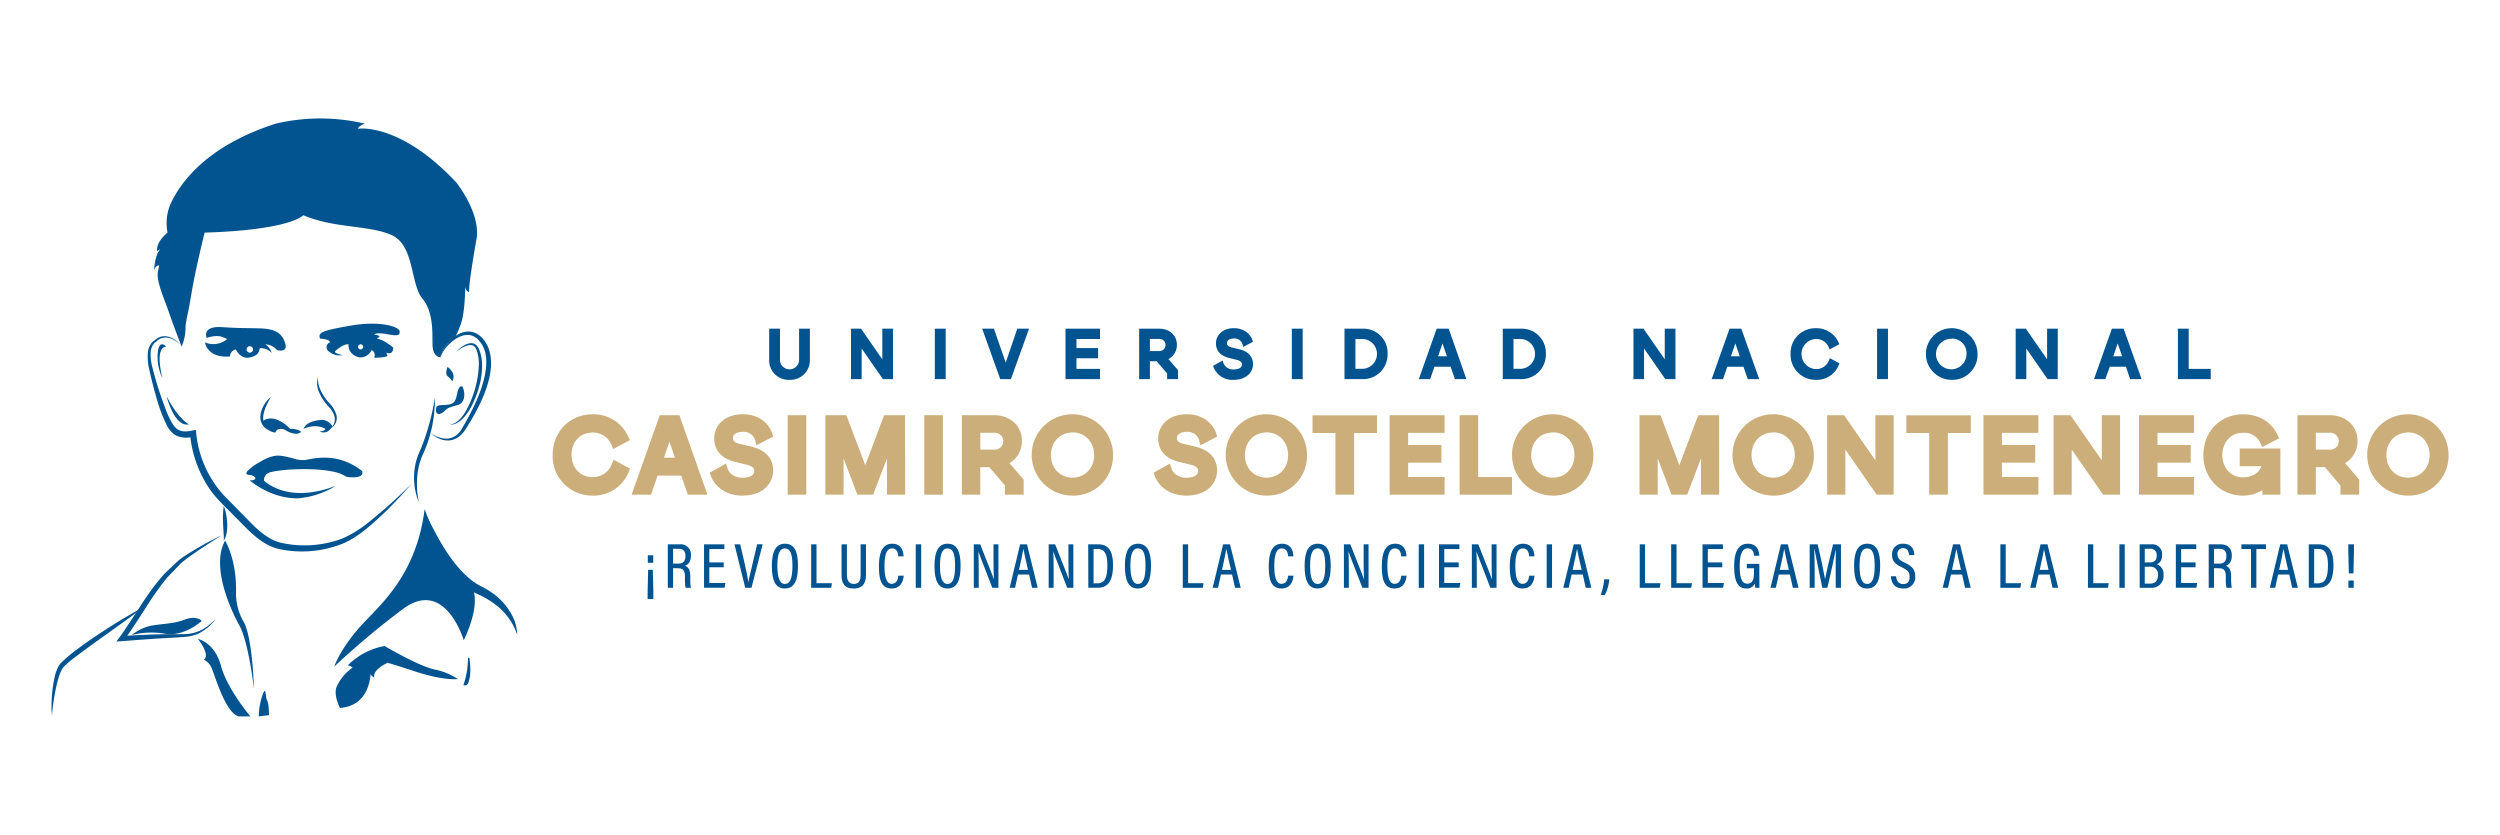 <svg id="Capa_1" data-name="Capa 1" xmlns="http://www.w3.org/2000/svg" viewBox="0 0 849.03 283.56"><defs><style>.cls-1{fill:#025490;}.cls-2{fill:#ccae7a;}</style></defs><path class="cls-1" d="M261.89,122V112.3h2.33V122a3.92,3.92,0,1,0,7.84,0V112.3h2.32V122a6.25,6.25,0,1,1-12.49,0Z"/><path class="cls-1" d="M268.11,129a6.62,6.62,0,0,1-6.89-7V111.63h3.67V122a3.25,3.25,0,1,0,6.49,0V111.63h3.67V122A6.65,6.65,0,0,1,268.11,129Zm-5.54-16v9a5.57,5.57,0,1,0,11.13,0v-9h-1v9a4.6,4.6,0,1,1-9.19,0v-9Z"/><path class="cls-1" d="M289.7,112.3h2.39l8.24,11.9V112.3h2.28v15.77H300.2L292,116.2v11.87H289.7Z"/><path class="cls-1" d="M303.28,128.75h-3.44l-7.21-10.39v10.39H289V111.63h3.42l7.22,10.4v-10.4h3.62Zm-2.73-1.35h1.38V113H301v13.38L291.73,113h-1.35V127.4h.89V114Z"/><path class="cls-1" d="M318.15,112.3h2.35v15.77h-2.35Z"/><path class="cls-1" d="M321.17,128.75h-3.69V111.63h3.69Zm-2.34-1.35h1V113h-1Z"/><path class="cls-1" d="M334.51,112.3h2.55l4.48,12.91L346,112.3h2.57l-5.68,15.77h-2.68Z"/><path class="cls-1" d="M343.32,128.75h-3.63l-6.14-17.12h4l4,11.5,3.93-11.5h4Zm-2.68-1.35h1.73L347.56,113h-1.12l-4.89,14.31-5-14.31h-1.11Z"/><path class="cls-1" d="M362.54,112.3H372.9v2.14h-8v4.44h7.35V121h-7.35v4.93h8v2.14H362.54Z"/><path class="cls-1" d="M373.58,128.75H361.86V111.63h11.72v3.49h-8v3.08h7.34v3.48h-7.34v3.58h8Zm-10.36-1.35h9v-.79h-8.05v-6.29h7.35v-.76h-7.35v-5.79h8.05V113h-9Z"/><path class="cls-1" d="M387.55,112.3h6.24c3.2,0,5.23,2.17,5.23,4.8a4.75,4.75,0,0,1-3.29,4.6L399.4,126v2.09H397v-1.48L393.14,122h-3.29v6.06h-2.3Zm6.22,7.6a2.74,2.74,0,1,0,0-5.48h-3.92v5.48Z"/><path class="cls-1" d="M400.08,128.75h-3.72v-1.91l-3.54-4.15h-2.3v6.06h-3.65V111.63h6.92c3.42,0,5.9,2.3,5.9,5.47a5.39,5.39,0,0,1-2.86,4.85l3.25,3.78Zm-2.37-1.35h1v-1.17l-4.15-4.85.94-.32a4.06,4.06,0,0,0,2.83-4c0-2.43-1.87-4.12-4.55-4.12h-5.56V127.4h.94v-6.06h4.28l4.26,5Zm-3.94-6.83h-4.6v-6.83h4.6a3.42,3.42,0,1,1,0,6.83Zm-3.25-1.35h3.25a2.06,2.06,0,1,0,0-4.12h-3.25Z"/><path class="cls-1" d="M422.45,123.7c0-1.15-.83-1.84-2.3-2.21l-2.48-.6c-2.36-.57-4-1.85-4-4.33,0-2.73,2.34-4.46,5.41-4.46,3.31,0,5.11,1.89,5.65,3.6l-2.05,1.09a3.5,3.5,0,0,0-3.6-2.55c-1.85,0-3,.9-3,2.28,0,1.14.85,1.8,2.18,2.11l2.59.61c2.77.68,4.08,2.28,4.08,4.42,0,2.5-2,4.62-5.95,4.62a6.19,6.19,0,0,1-6.1-3.77l2-1.12a4.14,4.14,0,0,0,4.15,2.7C421.48,126.09,422.45,124.94,422.45,123.7Z"/><path class="cls-1" d="M418.91,129a6.85,6.85,0,0,1-6.74-4.21l-.2-.54,3.25-1.82.24.81a3.48,3.48,0,0,0,3.5,2.22c1.79,0,2.81-.62,2.81-1.71,0-.3,0-1.11-1.78-1.55l-2.48-.61c-3.76-.89-4.55-3.2-4.55-5,0-3,2.51-5.14,6.09-5.14s5.7,2.2,6.3,4.08l.17.54-3.33,1.76-.2-.87a2.83,2.83,0,0,0-2.94-2c-1.15,0-2.37.42-2.37,1.6,0,.29,0,1.06,1.67,1.46l2.59.6c3,.73,4.6,2.53,4.6,5.08S423.49,129,418.91,129Zm-5.23-4.15a5.65,5.65,0,0,0,5.23,2.8c3.2,0,5.27-1.55,5.27-3.94,0-1.92-1.2-3.18-3.56-3.76l-2.58-.61c-2.24-.53-2.71-1.8-2.71-2.77,0-1.77,1.49-3,3.72-3a4.3,4.3,0,0,1,4,2.27l.83-.44a5,5,0,0,0-4.8-2.61c-2.79,0-4.73,1.55-4.73,3.78,0,1.91,1.15,3.11,3.51,3.67l2.48.61c2.33.57,2.82,1.87,2.82,2.86,0,1.48-1.1,3.07-4.17,3.07a5,5,0,0,1-4.48-2.42Z"/><path class="cls-1" d="M439.39,112.3h2.35v15.77h-2.35Z"/><path class="cls-1" d="M442.41,128.75h-3.69V111.63h3.69Zm-2.34-1.35h1V113h-1Z"/><path class="cls-1" d="M457.28,112.3h5.39a7.51,7.51,0,0,1,7.88,7.89,7.6,7.6,0,0,1-7.88,7.88h-5.39Zm5.25,13.63a5.75,5.75,0,0,0,0-11.49H459.6v11.49Z"/><path class="cls-1" d="M462.67,128.75h-6.06V111.63h6.06a8.19,8.19,0,0,1,8.56,8.56A8.28,8.28,0,0,1,462.67,128.75ZM458,127.4h4.71a6.9,6.9,0,0,0,7.21-7.21,6.83,6.83,0,0,0-7.21-7.21H458Zm4.57-.79h-3.6V113.77h3.6a6.42,6.42,0,0,1,0,12.84Zm-2.25-1.35h2.25a5.07,5.07,0,0,0,0-10.14h-2.25Z"/><path class="cls-1" d="M488.42,112.3h3.09l5.56,15.77h-2.45l-1.47-4.21h-6.44l-1.47,4.21h-2.41Zm4,9.37-2.46-7.09-2.46,7.09Z"/><path class="cls-1" d="M498,128.75h-3.9l-1.46-4.21h-5.48l-1.46,4.21h-3.85l6.06-17.12H492Zm-2.93-1.35h1L491,113h-.94l3.25,9.37h-6.82l3.25-9.37h-.87l-5.11,14.42h1l1.47-4.22h7.4Zm-6.67-6.4h3l-1.51-4.35Z"/><path class="cls-1" d="M511,112.3h5.39a7.51,7.51,0,0,1,7.88,7.89,7.6,7.6,0,0,1-7.88,7.88H511Zm5.25,13.63a5.75,5.75,0,0,0,0-11.49h-2.93v11.49Z"/><path class="cls-1" d="M516.43,128.75h-6.07V111.63h6.07a8.19,8.19,0,0,1,8.56,8.56A8.28,8.28,0,0,1,516.43,128.75Zm-4.71-1.35h4.71a6.9,6.9,0,0,0,7.2-7.21,6.82,6.82,0,0,0-7.2-7.21h-4.71Zm4.57-.79h-3.6V113.77h3.6a6.42,6.42,0,0,1,0,12.84ZM514,125.26h2.25a5.07,5.07,0,0,0,0-10.14H514Z"/><path class="cls-1" d="M555.38,112.3h2.39L566,124.2V112.3h2.27v15.77h-2.41l-8.24-11.87v11.87h-2.26Z"/><path class="cls-1" d="M569,128.75h-3.44l-7.22-10.39v10.39h-3.6V111.63h3.42l7.21,10.4v-10.4H569Zm-2.73-1.35h1.38V113h-.93v13.38L557.42,113h-1.36V127.4h.9V114Z"/><path class="cls-1" d="M587.85,112.3h3.09l5.56,15.77H594l-1.46-4.21h-6.44l-1.47,4.21h-2.41Zm4,9.37-2.45-7.09-2.46,7.09Z"/><path class="cls-1" d="M597.46,128.75h-3.9l-1.46-4.21h-5.48l-1.47,4.21H581.3l6.07-17.12h4Zm-2.93-1.35h1L590.46,113h-.94l3.24,9.37H586L589.2,113h-.87l-5.11,14.42h1l1.47-4.22h7.4Zm-6.68-6.4h3l-1.5-4.35Z"/><path class="cls-1" d="M608.78,120.19a7.78,7.78,0,0,1,7.93-8.09,7.47,7.47,0,0,1,7.08,4.44l-2.1,1.12a5.25,5.25,0,0,0-5-3.26,5.8,5.8,0,0,0,0,11.58,5.29,5.29,0,0,0,5.07-3.47l2.07,1.1a7.42,7.42,0,0,1-7.14,4.67A7.79,7.79,0,0,1,608.78,120.19Z"/><path class="cls-1" d="M616.71,129a8.49,8.49,0,0,1-8.61-8.76,8.41,8.41,0,0,1,8.61-8.77,8.16,8.16,0,0,1,7.69,4.84l.26.58-3.3,1.77-.29-.68a4.6,4.6,0,0,0-4.36-2.86,5.12,5.12,0,0,0,0,10.23,4.61,4.61,0,0,0,4.44-3l.28-.71,3.28,1.75-.23.57A8.08,8.08,0,0,1,616.71,129Zm0-16.17a7.41,7.41,0,0,0,0,14.82,6.77,6.77,0,0,0,6.26-3.69l-.87-.47a6,6,0,0,1-5.39,3.21,6.47,6.47,0,0,1,0-12.93,5.89,5.89,0,0,1,5.28,3l.9-.49A6.79,6.79,0,0,0,616.71,112.78Z"/><path class="cls-1" d="M638.16,112.3h2.34v15.77h-2.34Z"/><path class="cls-1" d="M641.18,128.75h-3.7V111.63h3.7Zm-2.34-1.35h1V113h-1Z"/><path class="cls-1" d="M654.81,120.19a8.06,8.06,0,1,1,8,8.09A7.83,7.83,0,0,1,654.81,120.19Zm8,5.86a5.86,5.86,0,1,0-5.63-5.86A5.61,5.61,0,0,0,662.85,126.05Z"/><path class="cls-1" d="M662.85,129a8.77,8.77,0,1,1,8.75-8.76A8.55,8.55,0,0,1,662.85,129Zm0-16.17a7.41,7.41,0,1,0,7.39,7.41A7.14,7.14,0,0,0,662.85,112.78Zm0,13.94a6.54,6.54,0,1,1,6.34-6.53A6.28,6.28,0,0,1,662.85,126.72Zm0-11.71a5.18,5.18,0,1,0,5,5.18A4.9,4.9,0,0,0,662.85,115Z"/><path class="cls-1" d="M685.23,112.3h2.39l8.24,11.9V112.3h2.28v15.77h-2.41l-8.25-11.87v11.87h-2.25Z"/><path class="cls-1" d="M698.82,128.75h-3.45l-7.21-10.39v10.39h-3.61V111.63H688l7.22,10.4v-10.4h3.63Zm-2.74-1.35h1.38V113h-.92v13.38L687.26,113h-1.35V127.4h.89V114Z"/><path class="cls-1" d="M717.7,112.3h3.08l5.57,15.77h-2.46l-1.46-4.21H716l-1.46,4.21h-2.41Zm4,9.37-2.46-7.09-2.45,7.09Z"/><path class="cls-1" d="M727.3,128.75h-3.89L722,124.54h-5.49L715,128.75h-3.85l6.07-17.12h4Zm-2.93-1.35h1L720.3,113h-.93l3.24,9.37H715.8L719,113h-.87l-5.1,14.42h1l1.46-4.22h7.41ZM717.7,121h3l-1.51-4.35Z"/><path class="cls-1" d="M740.32,112.3h2.32V126h7.48v2.11h-9.8Z"/><path class="cls-1" d="M750.79,128.75H739.64V111.63h3.67v13.65h7.48ZM741,127.4h8.45v-.77H742V113h-1Z"/><path class="cls-2" d="M189,154.51c0-7,5-12.46,12.21-12.46a11.5,11.5,0,0,1,10.9,6.84l-3.23,1.73a8.09,8.09,0,0,0-7.67-5c-5.17,0-8.5,4-8.5,8.92s3.37,8.91,8.5,8.91a8.17,8.17,0,0,0,7.81-5.34l3.19,1.7a11.43,11.43,0,0,1-11,7.18C194,167,189,161.48,189,154.51Z"/><path class="cls-2" d="M201.25,168.31a13.38,13.38,0,0,1-13.56-13.8c0-7.88,5.83-13.81,13.56-13.81a12.88,12.88,0,0,1,12.13,7.63l.52,1.15-5.65,3-.58-1.37a6.75,6.75,0,0,0-6.42-4.21c-4.21,0-7.14,3.11-7.14,7.57s3,7.56,7.14,7.56a6.83,6.83,0,0,0,6.55-4.48l.55-1.42,5.61,3-.46,1.13A12.74,12.74,0,0,1,201.25,168.31Zm0-24.91c-6.29,0-10.86,4.67-10.86,11.11s4.57,11.1,10.86,11.1a10.15,10.15,0,0,0,9.22-5.24l-.8-.43a9.52,9.52,0,0,1-8.42,4.84c-5.71,0-9.85-4.32-9.85-10.27s4.14-10.27,9.85-10.27a9.38,9.38,0,0,1,8.24,4.53l.84-.45A10.15,10.15,0,0,0,201.25,143.4Z"/><path class="cls-2" d="M225,142.36h4.75l8.57,24.29h-3.78l-2.26-6.49h-9.92l-2.26,6.49h-3.71Zm6.1,14.44-3.78-10.93-3.78,10.93Z"/><path class="cls-2" d="M240.25,168h-6.66l-2.25-6.49h-8L221.09,168H214.5l9.56-27h6.67Zm-4.73-2.71h.9l-7.61-21.57H228l5,14.43H221.66l5-14.43H226l-7.64,21.57h.83l2.26-6.48h11.84Zm-10.06-9.85h3.76L227.34,150Z"/><path class="cls-2" d="M257.52,159.92c0-1.77-1.28-2.85-3.54-3.4l-3.81-.94c-3.65-.87-6.21-2.84-6.21-6.66,0-4.2,3.6-6.87,8.32-6.87,5.1,0,7.88,2.92,8.71,5.55l-3.16,1.67a5.4,5.4,0,0,0-5.55-3.92c-2.84,0-4.68,1.38-4.68,3.5,0,1.77,1.32,2.78,3.36,3.26l4,.94c4.27,1,6.28,3.5,6.28,6.8,0,3.85-3.12,7.11-9.16,7.11-5.37,0-8.43-3.12-9.4-5.79l3.09-1.74c.69,2.33,3.12,4.16,6.38,4.16C256,163.59,257.52,161.83,257.52,159.92Z"/><path class="cls-2" d="M252.07,168.31c-6.08,0-9.55-3.6-10.67-6.68l-.39-1.08,5.56-3.13.49,1.62c.47,1.6,2.23,3.2,5.08,3.2,1.21,0,4-.23,4-2.32,0-.44,0-1.47-2.51-2.09l-3.82-.93c-6-1.43-7.24-5.13-7.24-8,0-4.84,4-8.22,9.68-8.22,5.87,0,9,3.5,10,6.49l.34,1.08-5.72,3-.39-1.73a4.06,4.06,0,0,0-4.23-2.86c-1.61,0-3.33.57-3.33,2.15,0,.42,0,1.39,2.33,1.94l4,.94c4.73,1.15,7.33,4,7.33,8.12S259.34,168.31,252.07,168.31Zm-7.64-6.58c1.17,2,3.66,3.88,7.64,3.88,4.75,0,7.81-2.26,7.81-5.76,0-2.79-1.77-4.64-5.25-5.49l-4-.93c-3.83-.91-4.4-3.26-4.4-4.58,0-2.91,2.42-4.86,6-4.86a7,7,0,0,1,6.24,3.38l.74-.39c-1-1.87-3.26-3.58-7-3.58-3.47,0-7,1.71-7,5.52,0,1.77.54,4.24,5.17,5.34l3.83.94c3.77.93,4.57,3.08,4.57,4.72,0,2.43-1.77,5-6.74,5a8,8,0,0,1-7-3.61Z"/><path class="cls-2" d="M268.86,142.36h3.61v24.29h-3.61Z"/><path class="cls-2" d="M273.83,168h-6.32V141h6.32Zm-3.61-2.71h.9V143.72h-.9Z"/><path class="cls-2" d="M281.67,142.36h4.85l7.36,19.43,7.35-19.43h4.82v24.29h-3.47V148.3l-7,18.35h-3.47l-7-18.35v18.35h-3.46Z"/><path class="cls-2" d="M307.41,168h-6.18V155.64L296.51,168h-5.34l-4.68-12.33V168h-6.18V141h3.47v-.09l0,.09h3.65l6.42,17,6.42-17h3.62l0-.06V141h3.47Zm-3.47-2.71h.76V143.72h-.76Zm-9.94,0h.64l8.24-21.57h-.71Zm-1,0h.72l-8.17-21.57h-.75Zm-10,0h.76V143.72H283Z"/><path class="cls-2" d="M315.25,142.36h3.6v24.29h-3.6Z"/><path class="cls-2" d="M320.21,168h-6.32V141h6.32Zm-3.61-2.71h.9V143.72h-.9Z"/><path class="cls-2" d="M328.05,142.36h9.61c4.92,0,8,3.33,8,7.39a7.3,7.3,0,0,1-5.06,7.08l5.65,6.59v3.23h-3.64v-2.29l-6-7h-5.06v9.33h-3.54Zm9.57,11.69a4.22,4.22,0,1,0,0-8.43h-6v8.43Z"/><path class="cls-2" d="M347.65,168H341.3v-3.14L336,158.67h-3.09V168h-6.25V141h11c5.44,0,9.4,3.68,9.4,8.74a8.6,8.6,0,0,1-4.23,7.55l4.82,5.62ZM344,165.29h.93v-1.37l-6.62-7.71,1.87-.66a5.93,5.93,0,0,0,4.16-5.8c0-3.55-2.75-6-6.69-6H329.4v21.57h.83V156h7l6.74,7.9Zm-6.39-9.88h-7.39V144.27h7.39a5.57,5.57,0,1,1,0,11.14Zm-4.68-2.71h4.68a2.87,2.87,0,1,0,0-5.72h-4.68Z"/><path class="cls-2" d="M351.84,154.51A12.41,12.41,0,1,1,364.23,167,12.06,12.06,0,0,1,351.84,154.51Zm12.39,9c5.24,0,8.71-4.1,8.71-9s-3.47-9-8.71-9-8.67,4.09-8.67,9S359,163.53,364.23,163.53Z"/><path class="cls-2" d="M364.23,168.31A13.81,13.81,0,1,1,378,154.51,13.47,13.47,0,0,1,364.23,168.31Zm0-24.91a11.11,11.11,0,1,0,11.06,11.11A10.71,10.71,0,0,0,364.23,143.4Zm0,21.48c-5.72,0-10-4.46-10-10.37s4.31-10.38,10-10.38a10.38,10.38,0,0,1,0,20.75Zm0-18c-4.24,0-7.32,3.22-7.32,7.67s3.08,7.66,7.32,7.66,7.35-3.22,7.35-7.66S368.49,146.84,364.23,146.84Z"/><path class="cls-2" d="M408.29,159.92c0-1.77-1.29-2.85-3.54-3.4l-3.82-.94c-3.64-.87-6.21-2.84-6.21-6.66,0-4.2,3.61-6.87,8.33-6.87,5.1,0,7.87,2.92,8.71,5.55l-3.16,1.67a5.4,5.4,0,0,0-5.55-3.92c-2.85,0-4.69,1.38-4.69,3.5,0,1.77,1.32,2.78,3.37,3.26l4,.94c4.27,1,6.28,3.5,6.28,6.8,0,3.85-3.12,7.11-9.16,7.11-5.38,0-8.43-3.12-9.4-5.79l3.09-1.74c.69,2.33,3.12,4.16,6.38,4.16C406.79,163.59,408.29,161.83,408.29,159.92Z"/><path class="cls-2" d="M402.84,168.31c-6.08,0-9.55-3.6-10.67-6.68l-.4-1.08,5.57-3.13.48,1.62c.48,1.6,2.24,3.2,5.09,3.2,1.21,0,4-.23,4-2.32,0-.44,0-1.47-2.51-2.09l-3.81-.93c-6-1.43-7.24-5.13-7.24-8,0-4.84,4-8.22,9.68-8.22,5.86,0,9.05,3.5,10,6.49l.34,1.08-5.72,3-.39-1.73a4.06,4.06,0,0,0-4.23-2.86c-1.61,0-3.33.57-3.33,2.15,0,.42,0,1.39,2.32,1.94l4,.94c4.73,1.15,7.32,4,7.32,8.12S410.1,168.31,402.84,168.31Zm-7.64-6.58c1.16,2,3.65,3.88,7.64,3.88,4.74,0,7.8-2.26,7.8-5.76,0-2.79-1.76-4.64-5.24-5.49l-4-.93c-3.84-.91-4.41-3.26-4.41-4.58,0-2.91,2.43-4.86,6-4.86a7,7,0,0,1,6.24,3.38L410,147c-1-1.87-3.26-3.58-7-3.58-3.47,0-7,1.71-7,5.52,0,1.77.53,4.24,5.17,5.34l3.82.94c3.78.93,4.57,3.08,4.57,4.72,0,2.43-1.77,5-6.73,5a8.08,8.08,0,0,1-7-3.61Z"/><path class="cls-2" d="M417.72,154.51A12.41,12.41,0,1,1,430.11,167,12.06,12.06,0,0,1,417.72,154.51Zm12.39,9c5.24,0,8.7-4.1,8.7-9s-3.46-9-8.7-9-8.68,4.09-8.68,9S424.87,163.53,430.11,163.53Z"/><path class="cls-2" d="M430.11,168.31a13.81,13.81,0,1,1,13.77-13.8A13.46,13.46,0,0,1,430.11,168.31Zm0-24.91a11.11,11.11,0,1,0,11.06,11.11A10.71,10.71,0,0,0,430.11,143.4Zm0,21.48c-5.72,0-10-4.46-10-10.37s4.31-10.38,10-10.38a10.38,10.38,0,0,1,0,20.75Zm0-18c-4.24,0-7.32,3.22-7.32,7.67s3.08,7.66,7.32,7.66,7.35-3.22,7.35-7.66S434.37,146.84,430.11,146.84Z"/><path class="cls-2" d="M454.88,145.69h-7.77v-3.33h19.18v3.33h-7.77v21h-3.64Z"/><path class="cls-2" d="M459.87,168h-6.35V147.05h-7.77v-6h21.89v6h-7.77Zm-3.64-2.71h.94V144.34h7.77v-.62H448.46v.62h7.77Z"/><path class="cls-2" d="M473.3,142.36h16v3.3H476.87v6.83h11.31v3.26H476.87v7.6h12.39v3.3h-16Z"/><path class="cls-2" d="M490.61,168H471.94V141h18.67v6H478.22v4.13h11.31v6H478.22V162h12.39Zm-16-2.71H487.9v-.58H475.52V154.4h11.31v-.55H475.52V144.3H487.9v-.58H474.65Z"/><path class="cls-2" d="M497.06,142.36h3.57v21h11.52v3.26H497.06Z"/><path class="cls-2" d="M513.5,168H495.71V141H502v21H513.5Zm-15.09-2.71H510.8v-.55H499.28v-21h-.87Z"/><path class="cls-2" d="M515,154.51A12.41,12.41,0,1,1,527.35,167,12.06,12.06,0,0,1,515,154.51Zm12.39,9c5.23,0,8.7-4.1,8.7-9s-3.47-9-8.7-9-8.68,4.09-8.68,9S522.11,163.53,527.35,163.53Z"/><path class="cls-2" d="M527.35,168.31a13.81,13.81,0,1,1,13.77-13.8A13.46,13.46,0,0,1,527.35,168.31Zm0-24.91a11.11,11.11,0,1,0,11.06,11.11A10.71,10.71,0,0,0,527.35,143.4Zm0,21.48c-5.72,0-10-4.46-10-10.37s4.31-10.38,10-10.38a10.38,10.38,0,0,1,0,20.75Zm0-18c-4.25,0-7.32,3.22-7.32,7.67s3.07,7.66,7.32,7.66,7.35-3.22,7.35-7.66S531.61,146.84,527.35,146.84Z"/><path class="cls-2" d="M558.12,142.36H563l7.36,19.43,7.35-19.43h4.82v24.29H579V148.3l-7,18.35h-3.47l-7-18.35v18.35h-3.47Z"/><path class="cls-2" d="M583.86,168h-6.18V155.64L573,168h-5.34l-4.68-12.33V168h-6.18V141h3.47v-.09l0,.09h3.64l6.42,17,6.42-17h3.62l0-.06V141h3.47Zm-3.47-2.71h.76V143.72h-.76Zm-9.94,0h.65l8.23-21.57h-.71Zm-1,0h.72L562,143.72h-.75Zm-10,0h.76V143.72h-.76Z"/><path class="cls-2" d="M589.79,154.51A12.4,12.4,0,1,1,602.17,167,12,12,0,0,1,589.79,154.51Zm12.38,9c5.24,0,8.71-4.1,8.71-9s-3.47-9-8.71-9-8.67,4.09-8.67,9S596.94,163.53,602.17,163.53Z"/><path class="cls-2" d="M602.17,168.31A13.81,13.81,0,1,1,616,154.51,13.47,13.47,0,0,1,602.17,168.31Zm0-24.91a11.11,11.11,0,1,0,11.07,11.11A10.71,10.71,0,0,0,602.17,143.4Zm0,21.48c-5.71,0-10-4.46-10-10.37s4.31-10.38,10-10.38a10.38,10.38,0,0,1,0,20.75Zm0-18c-4.24,0-7.32,3.22-7.32,7.67s3.08,7.66,7.32,7.66,7.36-3.22,7.36-7.66S606.43,146.84,602.17,146.84Z"/><path class="cls-2" d="M621.88,142.36h3.67l12.7,18.32V142.36h3.51v24.29H638l-12.69-18.29v18.29h-3.47Z"/><path class="cls-2" d="M643.11,168h-5.77L626.7,152.69V168h-6.18V141h5.74l10.64,15.34V141h6.21Zm-4.36-2.71h1.65V143.72h-.79V165l-14.76-21.29h-1.62v21.57H624V144Z"/><path class="cls-2" d="M656.53,145.69h-7.77v-3.33H668v3.33h-7.77v21h-3.65Z"/><path class="cls-2" d="M661.53,168h-6.35V147.05h-7.77v-6H669.3v6h-7.77Zm-3.64-2.71h.93V144.34h7.77v-.62H650.12v.62h7.77Z"/><path class="cls-2" d="M675,142.36h16v3.3H678.53v6.83h11.31v3.26H678.53v7.6h12.38v3.3H675Z"/><path class="cls-2" d="M692.27,168H673.6V141h18.67v6H679.88v4.13h11.31v6H679.88V162h12.39Zm-16-2.71h13.25v-.58H677.17V154.4h11.31v-.55H677.17V144.3h12.39v-.58H676.31Z"/><path class="cls-2" d="M698.72,142.36h3.67l12.7,18.32V142.36h3.51v24.29h-3.72l-12.69-18.29v18.29h-3.47Z"/><path class="cls-2" d="M720,168h-5.77l-10.64-15.31V168h-6.18V141h5.74l10.64,15.34V141H720Zm-4.36-2.71h1.65V143.72h-.79V165l-14.76-21.29h-1.62v21.57h.76V144Z"/><path class="cls-2" d="M727.79,142.36h16v3.3H731.36v6.83h11.31v3.26H731.36v7.6h12.39v3.3h-16Z"/><path class="cls-2" d="M745.1,168H726.43V141H745.1v6H732.71v4.13H744v6H732.71V162H745.1Zm-16-2.71h13.25v-.58H730V154.4h11.31v-.55H730V144.3h12.38v-.58H729.14Z"/><path class="cls-2" d="M749.64,154.51c0-7,4.93-12.46,12.14-12.46,5.07,0,8.78,2.53,10.45,6.18l-3.3,1.7a7.4,7.4,0,0,0-7.15-4.34c-5.16,0-8.43,4.13-8.43,8.92s3.27,8.91,8.43,8.91c4,0,7.57-2.29,7.88-6.49H762V153.6h11.1v13.05h-3.4v-3.19a10.13,10.13,0,0,1-8,3.5C754.57,167,749.64,161.48,749.64,154.51Z"/><path class="cls-2" d="M761.65,168.31c-7.62,0-13.36-5.93-13.36-13.8S754,140.7,761.78,140.7c5.32,0,9.68,2.6,11.68,7l.54,1.18-5.71,2.94-.59-1.29a6,6,0,0,0-5.92-3.55c-4.64,0-7.07,3.81-7.07,7.57s2.43,7.56,7.07,7.56c2.61,0,5.33-1.18,6.23-3.78h-7.37v-6h13.81V168h-6.11v-1.54A12.36,12.36,0,0,1,761.65,168.31Zm.13-24.91c-6.25,0-10.78,4.67-10.78,11.11s4.48,11.1,10.65,11.1a8.82,8.82,0,0,0,7-3l2.41-3v5.69h.69V155h-8.39v.62h7.77L771,157c-.34,4.56-4.13,7.75-9.23,7.75-5.57,0-9.78-4.42-9.78-10.27s4.21-10.27,9.78-10.27a8.88,8.88,0,0,1,7.7,3.88l.9-.46A9.93,9.93,0,0,0,761.78,143.4Z"/><path class="cls-2" d="M781.59,142.36h9.61c4.93,0,8,3.33,8,7.39a7.3,7.3,0,0,1-5.06,7.08l5.65,6.59v3.23H796.2v-2.29l-6-7h-5.07v9.33h-3.54Zm9.58,11.69a4.22,4.22,0,1,0,0-8.43h-6v8.43Z"/><path class="cls-2" d="M801.19,168h-6.35v-3.14l-5.27-6.19h-3.08V168h-6.25V141h11c5.45,0,9.41,3.68,9.41,8.74a8.61,8.61,0,0,1-4.24,7.55l4.82,5.62Zm-3.64-2.71h.94v-1.37l-6.62-7.71,1.87-.66a6,6,0,0,0,4.16-5.8c0-3.55-2.76-6-6.7-6H783v21.57h.83V156h7l6.73,7.9Zm-6.38-9.88h-7.39V144.27h7.39a5.57,5.57,0,1,1,0,11.14Zm-4.68-2.71h4.68a2.87,2.87,0,1,0,0-5.72h-4.68Z"/><path class="cls-2" d="M805.39,154.51A12.41,12.41,0,1,1,817.78,167,12.06,12.06,0,0,1,805.39,154.51Zm12.39,9c5.23,0,8.7-4.1,8.7-9s-3.47-9-8.7-9-8.68,4.09-8.68,9S812.54,163.53,817.78,163.53Z"/><path class="cls-2" d="M817.78,168.31a13.81,13.81,0,1,1,13.77-13.8A13.46,13.46,0,0,1,817.78,168.31Zm0-24.91a11.11,11.11,0,1,0,11.06,11.11A10.71,10.71,0,0,0,817.78,143.4Zm0,21.48c-5.72,0-10-4.46-10-10.37s4.31-10.38,10-10.38a10.38,10.38,0,0,1,0,20.75Zm0-18c-4.25,0-7.32,3.22-7.32,7.67s3.07,7.66,7.32,7.66,7.35-3.22,7.35-7.66S822,146.84,817.78,146.84Z"/><path class="cls-1" d="M221.7,193.5l.19,7.37v2.57h-1.95v-2.59l.18-7.35Zm.15-4.93v2.56H220v-2.56Z"/><path class="cls-1" d="M228.59,192.93v6.7h-1.8V184.86h4a3.49,3.49,0,0,1,3.86,3.86c0,2.19-1.1,3.13-2,3.44,1.33.49,1.78,1.65,1.78,3.75v.58a16.91,16.91,0,0,0,.2,3.14h-1.79a14,14,0,0,1-.22-3.17V196c0-2.08-.44-3-2.37-3Zm0-1.52h1.77c1.76,0,2.43-1,2.43-2.63,0-1.45-.67-2.39-2.26-2.39h-1.94Z"/><path class="cls-1" d="M245.79,192.64H240.9V198h5.44l-.24,1.59h-7V184.86H246v1.62H240.9V191h4.89Z"/><path class="cls-1" d="M253.09,199.63l-3.66-14.77h1.95l1.59,6.87c.47,2,1,4.55,1.19,6h0c.19-1.32.87-3.91,1.35-6l1.62-6.89h1.88l-3.79,14.77Z"/><path class="cls-1" d="M271,192.12c0,5.11-1.25,7.74-4.49,7.74-3.07,0-4.38-2.55-4.38-7.72s1.54-7.49,4.46-7.49C269.69,184.65,271,187.09,271,192.12Zm-7,0c0,4.08.79,6.2,2.56,6.2s2.57-2,2.57-6.17-.78-5.91-2.58-5.91S264,188.22,264,192.1Z"/><path class="cls-1" d="M275.48,184.86h1.82v13.19h5.23l-.24,1.58h-6.81Z"/><path class="cls-1" d="M287.62,184.86v10.33c0,1.55.44,3.12,2.33,3.12s2.33-1.32,2.33-3.12V184.86h1.82v10.36c0,2.68-1,4.65-4.19,4.65s-4.11-1.85-4.11-4.58V184.86Z"/><path class="cls-1" d="M306.91,195.5c-.06.84-.42,4.36-4.1,4.36-4,0-4.31-4.07-4.31-7.7,0-4.39,1.18-7.51,4.49-7.51,3.63,0,3.84,3.34,3.89,4.29h-1.82c0-.5-.12-2.7-2.1-2.7-2.2,0-2.57,3-2.57,5.94s.33,6.1,2.47,6.1c1.89,0,2.16-2.06,2.22-2.78Z"/><path class="cls-1" d="M312.85,184.86v14.77H311V184.86Z"/><path class="cls-1" d="M326.23,192.12c0,5.11-1.25,7.74-4.49,7.74-3.06,0-4.38-2.55-4.38-7.72s1.54-7.49,4.47-7.49C324.92,184.65,326.23,187.09,326.23,192.12Zm-7,0c0,4.08.79,6.2,2.57,6.2s2.56-2,2.56-6.17-.78-5.91-2.57-5.91S319.23,188.22,319.23,192.1Z"/><path class="cls-1" d="M330.71,199.63V184.86h2.18c3.89,9.84,4.47,11.26,4.65,11.91h0c-.11-1.94-.13-4.15-.13-6.56v-5.35h1.67v14.77H337c-4-10.35-4.56-11.75-4.73-12.35h0c.11,1.84.12,4.22.12,6.87v5.48Z"/><path class="cls-1" d="M345.72,195.13l-1,4.5H342.9l3.54-14.77h2.35l3.63,14.77H350.5l-1-4.5Zm3.4-1.6c-.8-3.48-1.33-5.74-1.53-7h-.06c-.19,1.3-.77,3.87-1.46,7Z"/><path class="cls-1" d="M356.14,199.63V184.86h2.19c3.89,9.84,4.46,11.26,4.65,11.91h0c-.1-1.94-.13-4.15-.13-6.56v-5.35h1.68v14.77h-2.09c-4-10.35-4.57-11.75-4.74-12.35h0c.11,1.84.12,4.22.12,6.87v5.48Z"/><path class="cls-1" d="M369.57,184.86H373c3.48,0,5,2.39,5,7,0,5-1.39,7.75-5.23,7.75h-3.16Zm1.82,13.24h1.28c2.58,0,3.41-2,3.41-6.18,0-3.82-.94-5.5-3.39-5.5h-1.3Z"/><path class="cls-1" d="M390.9,192.12c0,5.11-1.25,7.74-4.49,7.74-3.07,0-4.38-2.55-4.38-7.72s1.54-7.49,4.47-7.49S390.9,187.09,390.9,192.12Zm-7,0c0,4.08.79,6.2,2.57,6.2s2.56-2,2.56-6.17-.78-5.91-2.58-5.91S383.9,188.22,383.9,192.1Z"/><path class="cls-1" d="M401.68,184.86h1.82v13.19h5.23l-.23,1.58h-6.82Z"/><path class="cls-1" d="M414.65,195.13l-1,4.5h-1.81l3.54-14.77h2.35l3.63,14.77h-1.92l-1-4.5Zm3.4-1.6c-.8-3.48-1.33-5.74-1.53-7h-.06c-.19,1.3-.77,3.87-1.46,7Z"/><path class="cls-1" d="M439.29,195.5c-.06.84-.42,4.36-4.1,4.36-4,0-4.31-4.07-4.31-7.7,0-4.39,1.18-7.51,4.49-7.51,3.62,0,3.84,3.34,3.89,4.29h-1.82c0-.5-.12-2.7-2.1-2.7-2.2,0-2.57,3-2.57,5.94s.33,6.1,2.47,6.1c1.89,0,2.16-2.06,2.22-2.78Z"/><path class="cls-1" d="M451.93,192.12c0,5.11-1.25,7.74-4.49,7.74-3.06,0-4.38-2.55-4.38-7.72s1.54-7.49,4.47-7.49C450.62,184.65,451.93,187.09,451.93,192.12Zm-7,0c0,4.08.79,6.2,2.57,6.2s2.56-2,2.56-6.17-.78-5.91-2.57-5.91S444.93,188.22,444.93,192.1Z"/><path class="cls-1" d="M456.41,199.63V184.86h2.18c3.89,9.84,4.47,11.26,4.65,11.91h0c-.11-1.94-.13-4.15-.13-6.56v-5.35h1.67v14.77h-2.09c-4-10.35-4.56-11.75-4.73-12.35h0c.11,1.84.12,4.22.12,6.87v5.48Z"/><path class="cls-1" d="M477.7,195.5c-.07.84-.43,4.36-4.1,4.36-4,0-4.32-4.07-4.32-7.7,0-4.39,1.19-7.51,4.49-7.51,3.63,0,3.85,3.34,3.89,4.29h-1.82c0-.5-.11-2.7-2.1-2.7-2.2,0-2.57,3-2.57,5.94s.34,6.1,2.47,6.1c1.9,0,2.16-2.06,2.23-2.78Z"/><path class="cls-1" d="M483.64,184.86v14.77h-1.82V184.86Z"/><path class="cls-1" d="M495.39,192.64h-4.9V198h5.45l-.24,1.59h-7V184.86h6.93v1.62h-5.14V191h4.9Z"/><path class="cls-1" d="M499.86,199.63V184.86h2.19c3.89,9.84,4.46,11.26,4.65,11.91h0c-.11-1.94-.13-4.15-.13-6.56v-5.35h1.68v14.77h-2.1c-4-10.35-4.56-11.75-4.73-12.35h0c.11,1.84.12,4.22.12,6.87v5.48Z"/><path class="cls-1" d="M521.15,195.5c-.07.84-.42,4.36-4.1,4.36-4,0-4.31-4.07-4.31-7.7,0-4.39,1.18-7.51,4.49-7.51,3.62,0,3.84,3.34,3.88,4.29h-1.82c0-.5-.11-2.7-2.1-2.7-2.2,0-2.56,3-2.56,5.94s.33,6.1,2.46,6.1c1.9,0,2.16-2.06,2.23-2.78Z"/><path class="cls-1" d="M527.09,184.86v14.77h-1.82V184.86Z"/><path class="cls-1" d="M533.74,195.13l-1,4.5h-1.82l3.54-14.77h2.36l3.63,14.77h-1.92l-1-4.5Zm3.4-1.6c-.8-3.48-1.33-5.74-1.54-7h-.05c-.2,1.3-.77,3.87-1.47,7Z"/><path class="cls-1" d="M543.59,202.07a18.67,18.67,0,0,0,1.21-5.32h1.71a13.79,13.79,0,0,1-1.48,5.32Z"/><path class="cls-1" d="M556.87,184.86h1.81v13.19h5.24l-.24,1.58h-6.81Z"/><path class="cls-1" d="M567.55,184.86h1.82v13.19h5.23l-.24,1.58h-6.81Z"/><path class="cls-1" d="M584.92,192.64H580V198h5.44l-.24,1.59h-7V184.86h6.93v1.62H580V191h4.89Z"/><path class="cls-1" d="M597.52,199.63H596.1a13.4,13.4,0,0,1-.1-1.53,2.92,2.92,0,0,1-3,1.76c-3.17,0-4.06-3.19-4.06-7.58,0-5.14,1.61-7.63,4.64-7.63,3.63,0,3.86,3.19,3.9,4.08h-1.81c0-.54-.16-2.51-2.14-2.51s-2.7,2.42-2.7,6,.52,6,2.53,6,2.32-1.56,2.32-4.48v-.74h-2.45V191.5h4.25Z"/><path class="cls-1" d="M604.1,195.13l-1,4.5h-1.82l3.54-14.77h2.35l3.64,14.77h-1.93l-1-4.5Zm3.41-1.6c-.8-3.48-1.34-5.74-1.54-7h-.05c-.2,1.3-.78,3.87-1.47,7Z"/><path class="cls-1" d="M623.42,193.49c0-2.71,0-5.5.09-7.07h0c-.54,2.6-1.78,8.52-2.92,13.21h-1.71c-.86-4.13-2.16-10.49-2.68-13.25h-.07c.09,1.72.15,5,.15,7.48v5.77h-1.69V184.86h2.7c1.12,4.54,2.18,9.88,2.53,11.85h0c.28-1.67,1.62-7.49,2.72-11.85h2.67v14.77h-1.77Z"/><path class="cls-1" d="M638.53,192.12c0,5.11-1.25,7.74-4.48,7.74-3.07,0-4.38-2.55-4.38-7.72s1.53-7.49,4.46-7.49C637.22,184.65,638.53,187.09,638.53,192.12Zm-7,0c0,4.08.79,6.2,2.57,6.2s2.56-2,2.56-6.17-.78-5.91-2.57-5.91S631.53,188.22,631.53,192.1Z"/><path class="cls-1" d="M643.94,195.7c.12,1.47.8,2.65,2.37,2.65s2.22-.84,2.22-2.42-.62-2.3-2.6-3.25c-2.36-1.12-3.37-2.15-3.37-4.31a3.52,3.52,0,0,1,3.8-3.71c2.94,0,3.72,2.08,3.76,3.85h-1.78c-.08-.74-.3-2.36-2-2.36a1.83,1.83,0,0,0-1.92,2.07c0,1.35.6,2,2.43,2.85,2.59,1.23,3.58,2.45,3.58,4.7a3.78,3.78,0,0,1-4.13,4.08c-3,0-4-2-4.14-4.15Z"/><path class="cls-1" d="M662.57,195.13l-1,4.5h-1.81l3.53-14.77h2.36l3.63,14.77h-1.92l-1-4.5Zm3.4-1.6c-.8-3.48-1.33-5.74-1.53-7h-.06c-.2,1.3-.77,3.87-1.46,7Z"/><path class="cls-1" d="M679.35,184.86h1.81v13.19h5.23l-.23,1.58h-6.81Z"/><path class="cls-1" d="M692.31,195.13l-1,4.5h-1.82L693,184.86h2.35L699,199.63h-1.93l-1-4.5Zm3.4-1.6c-.79-3.48-1.33-5.74-1.53-7h0c-.2,1.3-.78,3.87-1.47,7Z"/><path class="cls-1" d="M709.09,184.86h1.82v13.19h5.23l-.24,1.58h-6.81Z"/><path class="cls-1" d="M721.59,184.86v14.77h-1.82V184.86Z"/><path class="cls-1" d="M726.64,184.86h4a3.33,3.33,0,0,1,3.64,3.63c0,1.95-.94,2.82-1.79,3.13a3.52,3.52,0,0,1,2.27,3.68,4,4,0,0,1-4.22,4.33h-3.87ZM730,191c1.81,0,2.44-.79,2.44-2.32a2.05,2.05,0,0,0-2.26-2.3h-1.79V191Zm-1.61,7.19h1.9c1.66,0,2.57-1,2.57-2.86a2.53,2.53,0,0,0-2.87-2.86h-1.6Z"/><path class="cls-1" d="M745.63,192.64h-4.89V198h5.44l-.24,1.59h-7V184.86h6.93v1.62h-5.13V191h4.89Z"/><path class="cls-1" d="M751.91,192.93v6.7H750.1V184.86h4c2.51,0,3.85,1.41,3.85,3.86,0,2.19-1.09,3.13-2,3.44,1.33.49,1.77,1.65,1.77,3.75v.58a15.92,15.92,0,0,0,.21,3.14h-1.79a13.39,13.39,0,0,1-.23-3.17V196c0-2.08-.43-3-2.36-3Zm0-1.52h1.77c1.75,0,2.42-1,2.42-2.63,0-1.45-.67-2.39-2.25-2.39h-1.94Z"/><path class="cls-1" d="M764.47,186.48h-3.26v-1.62h8.34v1.62h-3.26v13.15h-1.82Z"/><path class="cls-1" d="M773.67,195.13l-1,4.5h-1.82l3.54-14.77h2.36l3.63,14.77h-1.92l-1-4.5Zm3.4-1.6c-.8-3.48-1.33-5.74-1.53-7h-.06c-.2,1.3-.77,3.87-1.46,7Z"/><path class="cls-1" d="M784.09,184.86h3.39c3.48,0,5,2.39,5,7,0,5-1.39,7.75-5.23,7.75h-3.16Zm1.83,13.24h1.27c2.58,0,3.41-2,3.41-6.18,0-3.82-.93-5.5-3.38-5.5h-1.3Z"/><path class="cls-1" d="M797.69,194.73l-.18-7.3v-2.57h1.92v2.58l-.17,7.29Zm-.14,4.9v-2.48h1.8v2.48Z"/><path class="cls-1" d="M61.51,117.28c-1.93-1.94-5.16-3.7-7.7-1.9a5.46,5.46,0,0,0-.93.81,1.75,1.75,0,0,0-.48.34,5.36,5.36,0,0,0-1.25,3.69,16.52,16.52,0,0,0,.65,4.71,121.13,121.13,0,0,0,5.33,16.22c2,4.21,3.25,6.17,8.24,5.06l1.18-.21.09,1.18A36.77,36.77,0,0,0,75.9,168.1c3.36,3.38,6.71,6.89,10.08,10.24a28.09,28.09,0,0,0,6.09,4.72,13.19,13.19,0,0,0,2.73,1.09l.36.11.37.09a36.53,36.53,0,0,0,20.7-1.45,38.84,38.84,0,0,0,9.31-5.81,165.23,165.23,0,0,0,14.27-12.84c-.69.82-1.4,1.62-2.11,2.42-2.15,2.39-4.37,4.72-6.67,7-4.26,4-8.74,8.29-14.17,10.76a37.19,37.19,0,0,1-22.23,2c-6.18-1.48-10.47-6.64-14.79-10.92-2.71-2.78-6.65-6.38-8.76-9.62A39.31,39.31,0,0,1,64.72,149c-.07-.57-.13-1.09-.17-1.68l1.27,1c-.43.07-.86.16-1.3.22a8.45,8.45,0,0,1-4.13-.39l-.34-.13-.65-.35a8.4,8.4,0,0,1-2.85-3.44,52.52,52.52,0,0,1-3.48-9.37c-.91-3.18-1.72-6.36-2.43-9.59a17.64,17.64,0,0,1-.44-5A6.1,6.1,0,0,1,51.91,116a3.29,3.29,0,0,1,.62-.4l-.11.08a6.46,6.46,0,0,1,1.06-.81c2.82-1.77,6.15.18,8,2.42Z"/><path class="cls-1" d="M91.91,134.87c-1.52,2.95-3.68,6.65-1.8,9.86A8.12,8.12,0,0,0,91,146a4.77,4.77,0,0,1-1.3-1c-2.79-3.07-.5-7.8,2.17-10.14Z"/><path class="cls-1" d="M112.14,145.53c2.59-2.18,1.63-5-.32-7.21a16.58,16.58,0,0,1-3.5-5.22,7.28,7.28,0,0,1-.32-5,8.83,8.83,0,0,0,1,4.68,18.77,18.77,0,0,0,2.72,4,9.41,9.41,0,0,1,2.58,4.4,4,4,0,0,1-2.15,4.35Z"/><path class="cls-1" d="M76,171.85c1.24,3,1.87,9,0,11.74a14.63,14.63,0,0,0,0-1.48c-.19-3.42-.54-6.85,0-10.26Z"/><path class="cls-1" d="M75.16,181.85c-3.47,2.22-6.94,4.44-10.3,6.82a40.64,40.64,0,0,0-3.59,2.8c-.26.25-.52.52-.76.78-1.49,1.63-3.07,3.09-4.45,4.78a107.83,107.83,0,0,0-7,10.07c-2.09,3.26-4.22,6.52-6.46,9.68l-.48.65L41.38,216c4-.26,8.54-.47,12.57-.57,2.78-.09,5.6,0,8.37-.08A13.13,13.13,0,0,0,70,213a28.74,28.74,0,0,0,3.19-2.67,16.49,16.49,0,0,1-6.11,5,15.84,15.84,0,0,1-4.71,1c-4.19.3-8.35.46-12.53.79-3.42.23-6.9.52-10.32.76l1.2-1.6c2.05-2.85,4.85-7.25,6.82-10.22A87.81,87.81,0,0,1,54.84,196c1.52-1.78,3.34-3.3,5-4.94a19,19,0,0,1,2.52-2,110.21,110.21,0,0,1,12.84-7.23Z"/><path class="cls-1" d="M48.41,206.46c-7.65,5.85-15.66,11.2-23.29,17a38.7,38.7,0,0,0-3,2.53,6.73,6.73,0,0,0-.94,1.06,15,15,0,0,0-1.41,3.53,56.73,56.73,0,0,0-1.35,6.21c-.27,1.58-.5,3.17-.65,4.76a8.36,8.36,0,0,0-.05,1.5,13,13,0,0,1-.23-3.12,47.08,47.08,0,0,1,1-9.67,15.78,15.78,0,0,1,1.17-3.58,6.17,6.17,0,0,1,1-1.48,51.13,51.13,0,0,1,5.94-5,193.1,193.1,0,0,1,21.74-13.8Z"/><path class="cls-1" d="M142.26,170.65a22.51,22.51,0,0,1-1-13.76,23.93,23.93,0,0,1,1.64-4.39A80.44,80.44,0,0,0,147.7,135a45,45,0,0,1-4,19.14c-2.39,5.13-2.55,11-1.44,16.53Z"/><path class="cls-1" d="M146,146.94c3.57,2.52,7.91,3.16,10.59-.9,4.09-6.87,10.06-18.22,8.21-26.27a9.85,9.85,0,0,0-1.28-3,11.48,11.48,0,0,0-1-1.29c-3-3.21-6.95-1.44-9.67,1.13a12.34,12.34,0,0,0-3.36,4.89,12.57,12.57,0,0,1,4.39-6.77c4.48-3.69,9.09-2.44,11.65,2.64,4,8.51-2.58,20.84-7.16,28-3.08,5.24-8,5.44-12.36,1.53Z"/><path class="cls-1" d="M155,119.43c2.07-2.26,6.1-4.82,7.73-.69,1.37,3.28,1.12,7,.5,10.41-.9,4.59-3.83,12.46-8.24,14.6a4.81,4.81,0,0,1-2.39.47,4.83,4.83,0,0,0,2.23-.76c2-1.29,3.22-3.44,4.25-5.54a34.75,34.75,0,0,0,3.53-13.69,14.23,14.23,0,0,0-.69-5.16c-.31-.81-.75-1.69-1.68-1.85-1.86-.25-3.81,1.14-5.24,2.21Z"/><path class="cls-1" d="M148.11,138.57c-.3,1.52.35,2.61,1.87,1.74s1.09-1.24,2.72-1.93,3.37-.68,4.13-1.66c1.8-2.31.22-5.44.22-5.44s-.76-.54-1.41,1-.39,4.19-2.48,4.92S148.42,137,148.11,138.57Z"/><path class="cls-1" d="M158.94,223.33a28.94,28.94,0,0,1-1.55,9.33,1.21,1.21,0,0,0,1.68-.88c1-2.69.67-5.45.38-8.21C159.44,223.49,159.19,223.44,158.94,223.33Z"/><path class="cls-1" d="M155,62c-19.36-20.67-33.5-18.27-33.5-18.27.43-1.09,2.39-1.74,2.39-1.74a66,66,0,0,0-30.23,0C67.11,50.48,59.72,65.27,57.76,69.62A16.89,16.89,0,0,0,56.89,79c-4.35,3.7-3.48,6.31-3.48,6.31,1.09-.87.87-.44.87-.44-1.74,1.74-2.18,7.84-1.74,6.53a1.71,1.71,0,0,1,1.52-1.3h0l-.43,2.18C53,95.5,56,102,57.32,105.94s4.35,11.75,4.35,11.75A15.88,15.88,0,0,0,63,111.82c0-3,.65-3.7,2-12S69.5,79,69.5,79C98.87,78.1,103,73.1,103,73.1c10.88,4.57,22.19,3.26,30,6.74s6.3,16.53,10.44,21.54,3.26,12.83,3.48,16.31,2.61,3.7,2.61,3.7c1.52-5.22,4.78-6.53,4.78-6.53s.66-.65,2.18-4.78S158,97,158,97c0,2,1.31,2.17,1.31,2.17-.22-2.83,2.61-18.49,2.61-18.49C163,72,155,62,155,62ZM54.1,89.89Zm0,.17v0Zm0,0v0Zm0-.05v0Zm0,0v0Zm0,0v0Z"/><path class="cls-1" d="M80.16,201c.22-11.09-3.7-17.4-3.7-17.4-4.78,8.49,1.53,22.84,4.79,28.72s5,21.75,5,21.75-.43-17.4-3.48-22.84A19.39,19.39,0,0,1,80.16,201Z"/><path class="cls-1" d="M56.45,117.69s-1.52-1.74-2.39,0-.87,7,1.09,10.66C55.15,128.35,52.32,118.12,56.45,117.69Z"/><path class="cls-1" d="M64.18,144.12s-3.48-1.53-7.62-9.57C56.56,134.55,59.17,145.2,64.18,144.12Z"/><path class="cls-1" d="M76.21,115.81a7.15,7.15,0,0,1-6.6.46s.66,5.44,8.49,4.79a2.49,2.49,0,0,1,2-2.39s1.53,3.48,4.79,2.72,2.9-2.08,3.41-3.16a5.38,5.38,0,0,1,4,1.62,6,6,0,0,0-2.19-2.93,5.73,5.73,0,0,1,4,2s3.71,1,2.78-2.21-2.88-5-8.53-5.18-6.29,0-12.94-.43-5.4,3.2-5.26,3.66c0,0,3.18-1.13,5.25-.34S77.37,115.13,76.21,115.81Zm8.63,1.77a1.09,1.09,0,1,1-1.09,1.09A1.09,1.09,0,0,1,84.84,117.58Z"/><path class="cls-1" d="M131.17,113.45c3.7.65,4.57.65,4.57-.87s-6.28-3.79-16.63-2S108,113.06,108.71,115c0,0,3.53.2,3.32,1.28a1.73,1.73,0,0,0-.44,3,5.53,5.53,0,0,0,4.79,1.31S112.9,120,114,119.1c0,0,2.61-2.39,4.35-2.17,0,0-.38,3.42,3.62,4.43a4.11,4.11,0,0,0,4.21-2.48,1.92,1.92,0,0,1,.87,2.62s3.91,0,4.56-.66l-.43-1.08s2.32,1.12,2.35-1.72c0,0-3-2.64-5.61-3.07l1-.58s-.3-.73-1.82-.73C127,113.66,127.47,112.79,131.17,113.45Zm-8.7,5.22a.87.87,0,1,1,.87-.87A.87.87,0,0,1,122.47,118.67Z"/><path class="cls-1" d="M89.19,143a4.92,4.92,0,0,0,4.35,3.91s.34-1.79,2.89-1.11c0,0,3.85,2.64,5.81.9,0,0-.48-1-3.72-1.06C98.52,145.67,93.54,140,89.19,143Z"/><path class="cls-1" d="M103.11,145.64s3.91-2,7.39,0c0,0-.21.87-2,.87,0,0,2.61,1.52,4.35-1.74a4.13,4.13,0,0,0-4.2-2.13C105.72,143,103.76,143.9,103.11,145.64Z"/><path class="cls-1" d="M153.57,129.54a3.11,3.11,0,0,0,0-3.26c-1.09-1.52-1.09-1.09-1.52-1.74,0,0-1.09,2.39,0,3.26A5.81,5.81,0,0,1,153.57,129.54Z"/><path class="cls-1" d="M62.65,210.46c-3.26,1.3-6.74,1.3-10.87,1.95a14.63,14.63,0,0,0-7,3.27,26.29,26.29,0,0,1,11.31-.44c6.52,1.09,12.4-4.35,12.4-4.35C68.09,210.24,65.92,209.15,62.65,210.46Z"/><path class="cls-1" d="M67.22,217s4.35,5.44,2,7A5.73,5.73,0,0,1,72,227.2c1.08,2.61,4.78,15.23,9.13,16.1h3.92s-7.83-9.14-10-17.18S67.22,217,67.22,217Z"/><path class="cls-1" d="M89.19,235.9a23.22,23.22,0,0,0-1.31,7.4l3.48-.43s0-3.92-.65-5S90.49,232.64,89.19,235.9Z"/><path class="cls-1" d="M130.59,219.39a23.64,23.64,0,0,0-12.47,6.55,3.41,3.41,0,0,1,1.63.81,15.48,15.48,0,0,0-5.5,6.68c-1,2.79,1.21,7,1.21,7,8.74-.65,10.17-8.34,10.39-11.52a1.87,1.87,0,0,0,1.26,1.1c-.61-2.66,4.5-4.91,4.5-4.91s.41,0,9.81,3.07,14.11,2.45,14.11,2.45a22.19,22.19,0,0,0-8.08-3.28C142,226.13,130.59,219.39,130.59,219.39Z"/><path class="cls-1" d="M158.14,197c-7.4-4.78-13.92-24.14-13.92-24.14-3.05,24.14-16.75,33.71-23,41.21s-7.68,12.29-7.68,12.29A273.23,273.23,0,0,1,136.61,207c14.57-11.1,20.88,10.44,20.88,10.44S165.53,201.76,158.14,197Z"/><path class="cls-1" d="M144.11,173.59c4.3,8.56,8.67,17.64,16.23,23.64a22,22,0,0,0,3.38,2.05,28.16,28.16,0,0,1,3.78,2.32,21.45,21.45,0,0,1,6.36,7.3,14.77,14.77,0,0,1,1.79,6.67A21.17,21.17,0,0,0,168,205.14a28.73,28.73,0,0,0-5.54-3.25,21.31,21.31,0,0,1-4.63-2.76c-7.31-5.8-12.11-16.51-13.72-25.54Z"/><path class="cls-1" d="M114,165h0Z"/><path class="cls-1" d="M123,160.05,123,160H123c-7.71-6.08-15.13-4.57-18.61-3.92s-4.13-.65-9.13-1.31c-2.39-.31-5.14.95-7.35,2.34a15.82,15.82,0,0,0-4,3l-.12.2a.82.82,0,0,0-.11.37s-.12.61,1.14.63,3.23,1.47.64,1.84l-.74-.06c1.2,1,7.72,6.2,16.37,6.15a28.67,28.67,0,0,0,12.29-3.86L114,165c-14.76,5.67-22.53-.14-24.31-1.74a2.6,2.6,0,0,1,1.26-2.54c2-1.16,14.33-2.16,22.06-.57a13,13,0,0,1,4.69,1.8S123.79,162.94,123,160.05Z"/></svg>
